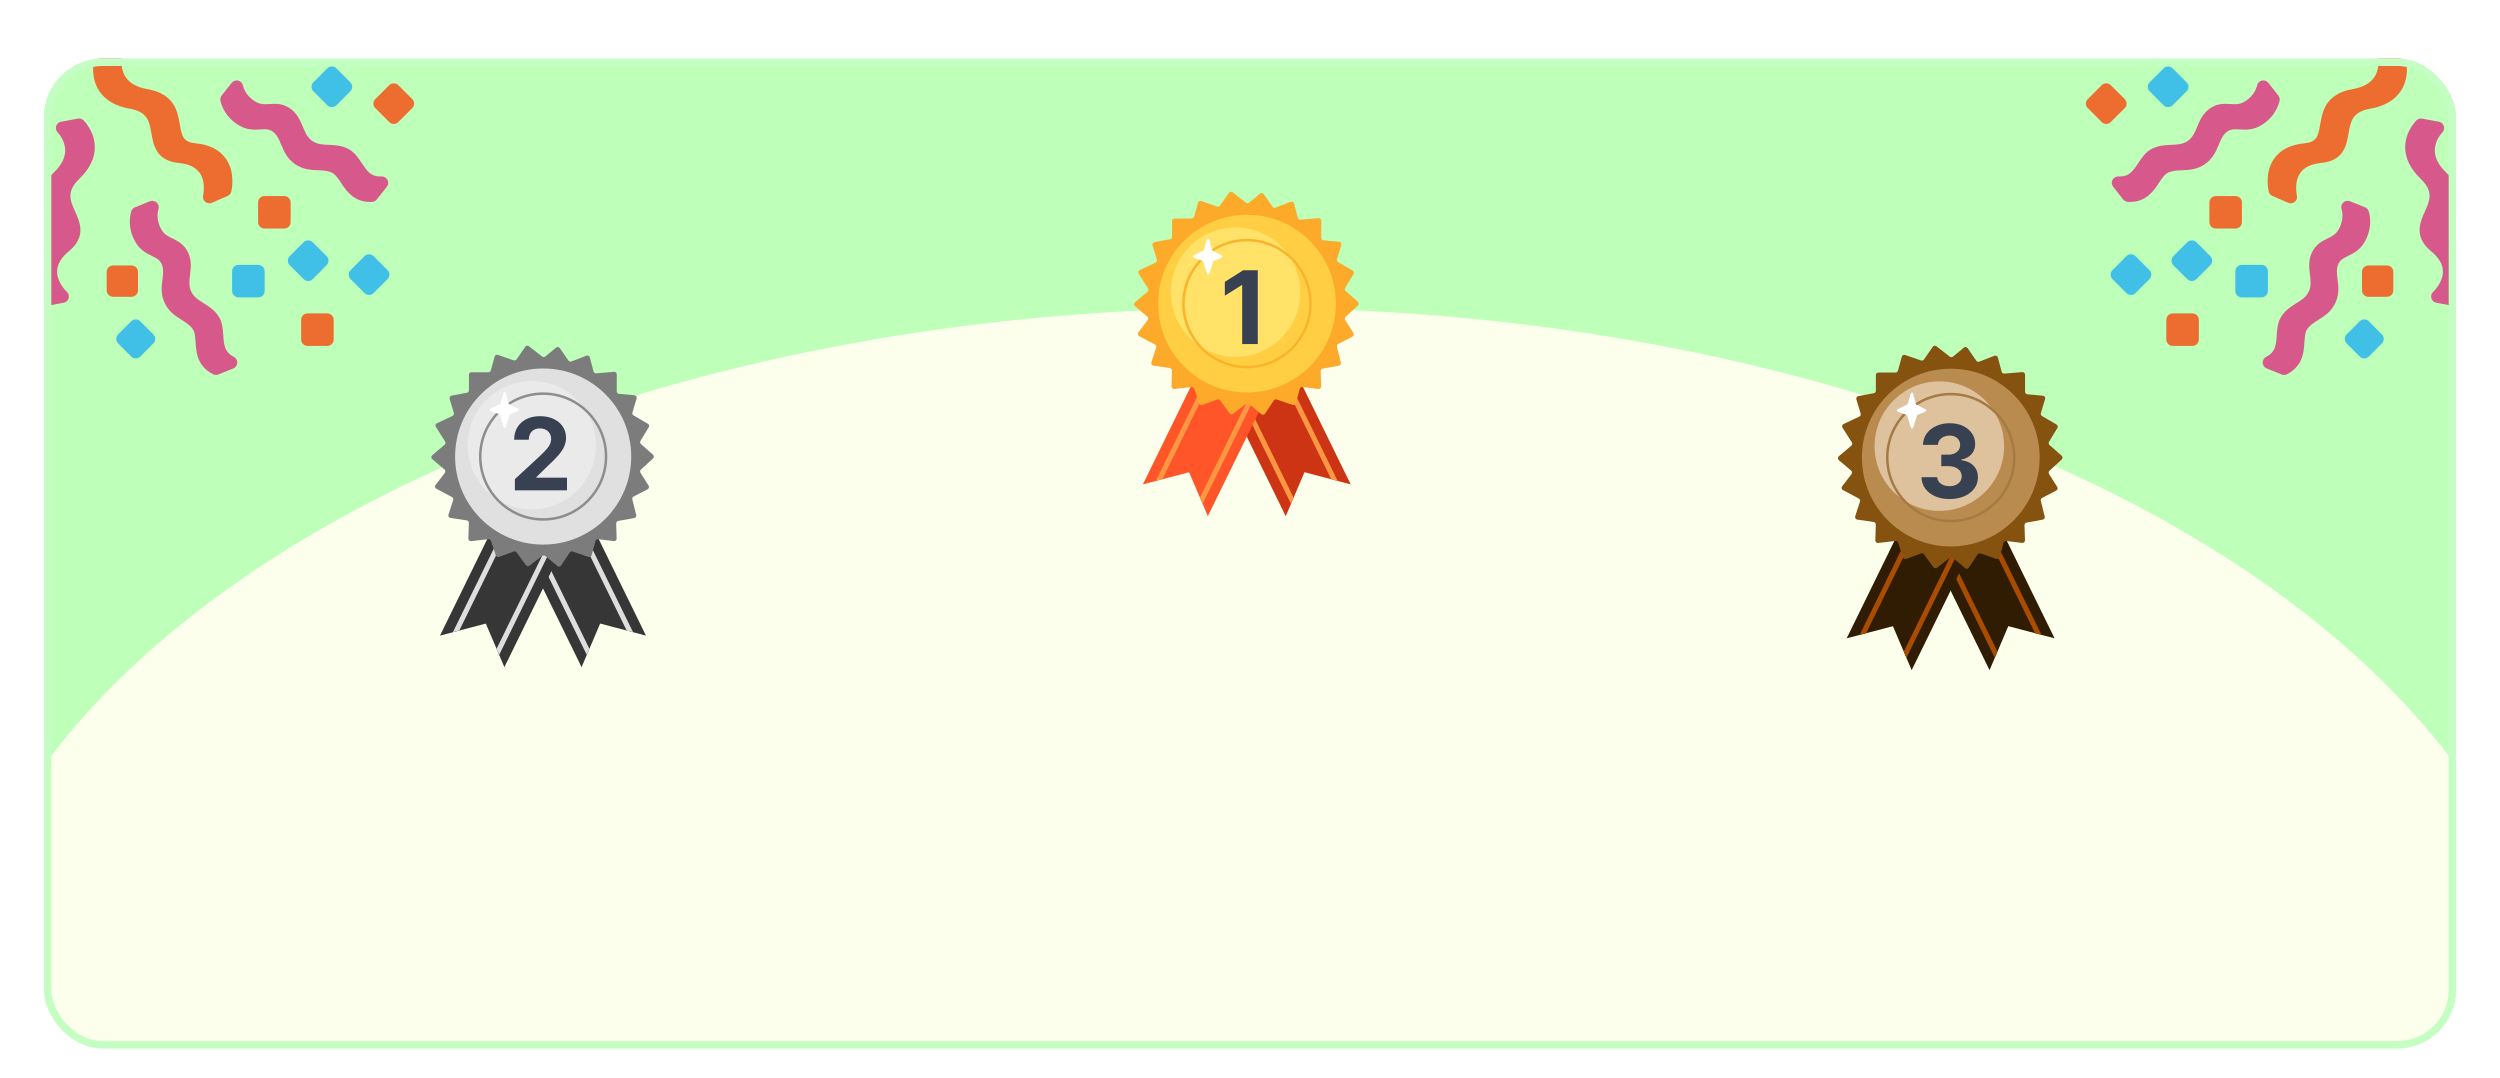 <svg width="341" height="147" viewBox="0 0 341 147" fill="none" xmlns="http://www.w3.org/2000/svg">
<g filter="url(#filter0_dd_6669_30201)">
<g clip-path="url(#clip0_6669_30201)">
<rect x="6" y="2" width="329" height="135" rx="8" fill="url(#paint0_linear_6669_30201)"/>
<g filter="url(#filter1_f_6669_30201)">
<ellipse cx="170.5" cy="138" rx="178.5" ry="102" fill="#FDFFED"/>
</g>
<path d="M12.784 2.51C12.841 2.231 13.034 2.002 13.285 1.894L15.424 0.964C15.726 0.833 16.074 0.885 16.325 1.084C16.582 1.295 16.696 1.626 16.628 1.945C16.628 1.957 16.359 3.354 17.141 4.523C17.705 5.362 18.698 5.909 20.095 6.154C23.813 6.81 24.23 9.223 24.526 10.979C24.811 12.645 25.011 13.392 26.699 13.551C28.576 13.728 29.956 14.43 30.805 15.639C32.169 17.566 31.57 20.036 31.547 20.138C31.484 20.401 31.296 20.617 31.045 20.726L28.906 21.655C28.792 21.707 28.672 21.73 28.558 21.73C28.426 21.73 28.296 21.7 28.177 21.642C28.058 21.585 27.953 21.501 27.872 21.397C27.79 21.293 27.733 21.172 27.704 21.043C27.676 20.914 27.677 20.78 27.709 20.652C27.709 20.635 28.131 18.838 27.23 17.572C26.682 16.808 25.73 16.352 24.389 16.226C21.293 15.93 20.928 13.779 20.66 12.211C20.374 10.557 20.158 9.251 17.648 8.812C15.766 8.481 14.386 7.683 13.548 6.434C12.35 4.632 12.761 2.596 12.784 2.51Z" fill="#ED6C30"/>
<path d="M5.997 27.347C7.309 26.269 7.058 25.545 6.368 23.999C5.632 22.374 4.628 20.138 7.354 17.521C8.37 16.545 8.889 15.536 8.894 14.532C8.906 13.112 7.891 12.097 7.885 12.085C7.651 11.857 7.565 11.521 7.657 11.207C7.754 10.893 8.01 10.66 8.335 10.603L10.628 10.181C10.902 10.129 11.187 10.215 11.392 10.409C11.449 10.472 12.938 11.931 12.932 14.093C12.932 15.593 12.225 17.024 10.856 18.353C9.02 20.116 9.562 21.325 10.252 22.859C10.902 24.313 11.797 26.298 9.396 28.271C8.353 29.126 7.811 30.033 7.788 30.974C7.742 32.531 9.094 33.786 9.105 33.792C9.356 34.014 9.448 34.362 9.362 34.676C9.271 35.001 9.008 35.24 8.678 35.297L6.385 35.719C6.334 35.731 6.282 35.736 6.231 35.736C6.02 35.736 5.809 35.657 5.644 35.514C5.564 35.44 3.687 33.729 3.744 31.368C3.79 29.896 4.543 28.545 5.997 27.347ZM18.464 27.005C17.198 24.809 17.894 22.859 17.922 22.773C18.008 22.545 18.185 22.357 18.419 22.271L20.46 21.45C20.774 21.325 21.139 21.393 21.384 21.633C21.629 21.866 21.721 22.231 21.607 22.556C21.59 22.608 21.173 23.857 22.017 25.311C22.405 25.973 22.895 26.218 23.523 26.526C24.236 26.874 25.125 27.307 25.662 28.459C26.163 29.531 26.032 30.569 25.924 31.488C25.821 32.326 25.736 33.044 26.078 33.757C26.437 34.522 27.053 34.904 27.766 35.349C28.473 35.788 29.272 36.284 29.848 37.202C30.338 37.983 30.395 38.873 30.452 39.74C30.549 41.149 30.663 42.044 31.889 42.671C32.192 42.825 32.38 43.145 32.368 43.487C32.351 43.829 32.14 44.131 31.821 44.257L29.779 45.078C29.677 45.124 29.562 45.141 29.454 45.141C29.317 45.141 29.186 45.107 29.061 45.044C26.893 43.943 26.762 42.055 26.677 40.675C26.631 39.997 26.591 39.358 26.329 38.953C25.97 38.371 25.422 38.04 24.8 37.647C23.973 37.128 23.044 36.552 22.462 35.326C21.903 34.151 22.034 33.056 22.16 32.092C22.257 31.311 22.337 30.632 22.046 30.016C21.783 29.446 21.413 29.246 20.723 28.91C19.998 28.556 19.109 28.128 18.464 27.005ZM43.398 17.224C42.429 17.19 41.328 17.144 40.216 16.369C39.149 15.621 38.727 14.612 38.345 13.711C38.037 12.981 37.775 12.354 37.216 11.96C36.646 11.561 36.115 11.618 35.522 11.658C35.288 11.675 35.049 11.686 34.815 11.686C34.296 11.686 33.509 11.629 32.625 11.116C30.435 9.844 30.076 7.797 30.059 7.711C30.019 7.472 30.087 7.221 30.235 7.027L31.604 5.299C31.815 5.031 32.175 4.911 32.505 4.997C32.836 5.082 33.087 5.356 33.144 5.698C33.15 5.709 33.401 7.027 34.866 7.877C35.271 8.116 35.653 8.213 36.178 8.213C36.378 8.213 36.577 8.202 36.777 8.19C37.005 8.173 37.227 8.162 37.456 8.162C38.026 8.162 38.779 8.236 39.589 8.812C40.558 9.496 40.957 10.46 41.317 11.316C41.642 12.091 41.927 12.758 42.577 13.215C43.267 13.694 43.991 13.722 44.83 13.757C45.657 13.791 46.598 13.825 47.556 14.338C48.366 14.777 48.862 15.519 49.335 16.237C50.088 17.378 50.613 18.074 51.867 18.074L52.038 18.068C52.369 18.051 52.7 18.233 52.86 18.541C53.014 18.844 52.98 19.214 52.763 19.482L51.394 21.21C51.234 21.404 51.001 21.524 50.755 21.536C50.67 21.541 50.584 21.547 50.499 21.547C48.246 21.547 47.242 20.036 46.512 18.929C46.141 18.365 45.782 17.828 45.36 17.6C44.773 17.275 44.134 17.253 43.398 17.224Z" fill="#D7598B"/>
<path d="M35.203 24.302V21.616C35.203 21.131 35.596 20.743 36.075 20.743H38.767C39.246 20.743 39.64 21.131 39.64 21.616V24.302C39.64 24.786 39.252 25.174 38.767 25.174H36.075C35.59 25.174 35.203 24.781 35.203 24.302Z" fill="#ED6C30"/>
<path d="M45.885 3.325L47.784 5.225C48.126 5.567 48.126 6.12 47.784 6.457L45.885 8.361C45.714 8.527 45.491 8.618 45.269 8.618C45.041 8.618 44.818 8.532 44.653 8.361L42.748 6.457C42.406 6.114 42.406 5.567 42.748 5.225L44.653 3.325C44.995 2.983 45.548 2.983 45.885 3.325Z" fill="#40C0E7"/>
<path d="M51.189 8.749C51.023 8.584 50.932 8.367 50.932 8.133C50.932 7.905 51.023 7.683 51.189 7.517L53.093 5.612C53.419 5.287 54 5.287 54.325 5.612L56.224 7.517C56.39 7.683 56.487 7.905 56.487 8.133C56.487 8.367 56.39 8.584 56.224 8.749L54.325 10.648C54.245 10.729 54.149 10.794 54.043 10.838C53.937 10.882 53.824 10.905 53.709 10.905C53.595 10.905 53.482 10.882 53.376 10.838C53.27 10.794 53.174 10.729 53.093 10.648L51.189 8.749Z" fill="#ED6C30"/>
<path d="M41.413 27.039C41.738 26.708 42.32 26.708 42.651 27.039L44.55 28.938C44.892 29.28 44.892 29.834 44.55 30.176L42.651 32.075C42.57 32.156 42.474 32.22 42.368 32.264C42.263 32.308 42.149 32.331 42.035 32.331C41.92 32.331 41.807 32.308 41.701 32.264C41.596 32.22 41.5 32.156 41.419 32.075L39.52 30.176C39.178 29.834 39.178 29.28 39.52 28.938L41.413 27.039ZM17.894 37.824C18.236 37.481 18.789 37.481 19.131 37.824L20.916 39.609C21.258 39.951 21.258 40.504 20.916 40.846L19.131 42.631C19.05 42.712 18.954 42.777 18.849 42.821C18.743 42.865 18.63 42.888 18.515 42.888C18.401 42.888 18.287 42.865 18.182 42.821C18.076 42.777 17.98 42.712 17.899 42.631L16.114 40.846C15.772 40.504 15.772 39.951 16.114 39.609L17.894 37.824ZM-6.282 25.847C-6.363 25.928 -6.459 25.993 -6.564 26.037C-6.67 26.081 -6.783 26.103 -6.898 26.103C-7.012 26.103 -7.126 26.081 -7.231 26.037C-7.337 25.993 -7.433 25.928 -7.514 25.847L-9.305 24.062C-9.641 23.72 -9.641 23.172 -9.305 22.83L-7.514 21.045C-7.172 20.703 -6.618 20.703 -6.282 21.045L-4.497 22.83C-4.155 23.172 -4.155 23.72 -4.497 24.062L-6.282 25.847ZM-0.727 38.2C-0.391 37.858 0.168 37.858 0.51 38.2L2.296 39.985C2.632 40.327 2.632 40.88 2.296 41.223L0.51 43.008C0.339 43.173 0.111 43.264 -0.111 43.264C-0.334 43.264 -0.556 43.179 -0.727 43.008L-2.512 41.223C-2.854 40.88 -2.854 40.327 -2.512 39.985L-0.727 38.2ZM31.661 33.689V31.003C31.661 30.524 32.054 30.13 32.533 30.13H35.225C35.71 30.13 36.098 30.524 36.098 31.003V33.689C36.098 34.174 35.71 34.561 35.225 34.561H32.533C32.054 34.561 31.661 34.168 31.661 33.689Z" fill="#40C0E7"/>
<path d="M15.424 30.21H17.951C18.43 30.21 18.823 30.598 18.823 31.082V33.609C18.823 34.088 18.43 34.482 17.951 34.482H15.424C14.945 34.482 14.551 34.088 14.551 33.609V31.082C14.551 30.598 14.939 30.21 15.424 30.21ZM41.949 36.751H44.641C45.12 36.751 45.514 37.145 45.514 37.624V40.31C45.514 40.789 45.12 41.183 44.641 41.183H41.949C41.465 41.183 41.077 40.789 41.077 40.31V37.624C41.077 37.139 41.465 36.751 41.949 36.751Z" fill="#ED6C30"/>
<path d="M49.723 28.938C50.059 28.596 50.612 28.596 50.955 28.938L52.854 30.843C53.025 31.009 53.11 31.225 53.11 31.459C53.11 31.693 53.019 31.915 52.854 32.075L50.955 33.974C50.874 34.055 50.778 34.12 50.672 34.164C50.566 34.208 50.453 34.23 50.339 34.23C50.224 34.23 50.111 34.208 50.005 34.164C49.899 34.12 49.803 34.055 49.723 33.974L47.824 32.075C47.481 31.733 47.481 31.18 47.824 30.843L49.723 28.938Z" fill="#40C0E7"/>
<path d="M53.823 -1.836C52.728 -1.511 51.525 -1.756 50.578 -2.024C49.825 -2.235 49.118 -2.406 48.508 -2.224C47.904 -2.053 47.647 -1.71 47.213 -1.083C46.763 -0.433 46.204 0.377 44.995 0.85C44.333 1.107 43.649 1.244 42.97 1.244C42.765 1.244 42.577 1.232 42.394 1.215C41.967 1.17 41.63 0.81 41.613 0.383L41.533 -1.739C41.522 -1.973 41.63 -2.207 41.795 -2.378C41.961 -2.549 42.212 -2.646 42.446 -2.646C42.936 -2.646 43.398 -2.731 43.854 -2.914C44.567 -3.193 44.881 -3.644 45.274 -4.22C45.731 -4.876 46.295 -5.685 47.51 -6.045C48.519 -6.341 49.603 -6.113 50.538 -5.851C51.348 -5.623 52.112 -5.446 52.814 -5.657C53.253 -5.788 53.624 -6.022 54.029 -6.427C54.223 -6.609 54.496 -6.706 54.759 -6.666C55.027 -6.632 55.261 -6.472 55.397 -6.239L56.367 -4.585C56.555 -4.26 56.521 -3.855 56.27 -3.57C55.7 -2.919 54.987 -2.189 53.823 -1.836ZM-15.07 37.921C-14.894 37.812 -14.745 37.801 -14.58 37.778C-12.783 37.59 -11.226 36.985 -10.075 36.061C-12.595 34.818 -13.588 32.411 -13.456 30.946C-13.456 30.889 -13.451 30.814 -13.439 30.74C-13.251 28.625 -11.951 27.262 -10.126 27.262C-9.675 27.262 -9.196 27.341 -8.666 27.501C-7.999 27.701 -6.071 28.288 -5.056 32.212C-3.784 31.311 -2.757 29.885 -2.113 28.083C-2.056 27.917 -2.01 27.78 -1.862 27.638C-1.537 27.313 -0.961 27.313 -0.63 27.638L1.258 29.531C1.583 29.856 1.6 30.37 1.303 30.712C1.389 30.609 1.423 30.535 1.417 30.558C0.174 34.071 -2.29 36.347 -5.369 36.86C-6.63 39.632 -9.379 41.422 -13.063 41.81C-13.12 41.822 -13.171 41.822 -13.228 41.822C-13.519 41.822 -13.81 41.673 -13.975 41.405L-15.367 39.13C-15.607 38.708 -15.475 38.172 -15.07 37.921ZM-9.464 32.383C-9.048 32.611 -8.632 32.799 -8.272 32.936C-8.249 32.548 -8.249 32.081 -8.306 31.602C-8.352 31.014 -9.082 30.364 -9.704 30.364C-9.858 30.364 -9.995 30.404 -10.114 30.484C-10.354 30.638 -10.491 30.9 -10.479 31.174C-10.462 31.602 -10.103 32.029 -9.464 32.383Z" fill="#ED6C30"/>
<path d="M328.216 2.51C328.159 2.231 327.965 2.002 327.715 1.894L325.576 0.964C325.274 0.833 324.926 0.885 324.675 1.084C324.418 1.295 324.304 1.626 324.373 1.945C324.373 1.957 324.641 3.354 323.859 4.523C323.295 5.362 322.302 5.909 320.905 6.154C317.187 6.81 316.77 9.223 316.474 10.979C316.189 12.645 315.989 13.392 314.301 13.551C312.424 13.728 311.044 14.43 310.195 15.639C308.832 17.566 309.43 20.036 309.453 20.138C309.516 20.401 309.704 20.617 309.955 20.726L312.094 21.655C312.208 21.707 312.328 21.73 312.442 21.73C312.574 21.73 312.704 21.7 312.823 21.642C312.942 21.585 313.047 21.501 313.129 21.397C313.21 21.293 313.268 21.172 313.296 21.043C313.324 20.914 313.322 20.78 313.291 20.652C313.291 20.635 312.869 18.838 313.77 17.572C314.318 16.808 315.27 16.352 316.611 16.226C319.707 15.93 320.072 13.779 320.34 12.211C320.626 10.557 320.842 9.251 323.352 8.812C325.234 8.481 326.614 7.683 327.452 6.434C328.65 4.632 328.239 2.596 328.216 2.51Z" fill="#ED6C30"/>
<path d="M335.003 27.347C333.691 26.269 333.942 25.545 334.632 23.999C335.368 22.374 336.372 20.138 333.646 17.521C332.63 16.545 332.111 15.536 332.106 14.532C332.094 13.112 333.109 12.097 333.115 12.085C333.349 11.857 333.435 11.521 333.343 11.207C333.246 10.893 332.99 10.66 332.665 10.603L330.372 10.181C330.098 10.129 329.813 10.215 329.608 10.409C329.551 10.472 328.062 11.931 328.068 14.093C328.068 15.593 328.775 17.024 330.144 18.353C331.98 20.116 331.438 21.325 330.748 22.859C330.098 24.313 329.203 26.298 331.604 28.271C332.647 29.126 333.189 30.033 333.212 30.974C333.258 32.531 331.906 33.786 331.895 33.792C331.644 34.014 331.552 34.362 331.638 34.676C331.729 35.001 331.992 35.24 332.322 35.297L334.615 35.719C334.666 35.731 334.718 35.736 334.769 35.736C334.98 35.736 335.191 35.657 335.356 35.514C335.436 35.44 337.313 33.729 337.256 31.368C337.21 29.896 336.457 28.545 335.003 27.347ZM322.536 27.005C323.802 24.809 323.106 22.859 323.078 22.773C322.992 22.545 322.815 22.357 322.581 22.271L320.54 21.45C320.226 21.325 319.861 21.393 319.616 21.633C319.371 21.866 319.279 22.231 319.393 22.556C319.411 22.608 319.827 23.857 318.983 25.311C318.595 25.973 318.105 26.218 317.477 26.526C316.764 26.874 315.875 27.307 315.338 28.459C314.837 29.531 314.968 30.569 315.076 31.488C315.179 32.326 315.264 33.044 314.922 33.757C314.563 34.522 313.947 34.904 313.234 35.349C312.527 35.788 311.728 36.284 311.152 37.202C310.662 37.983 310.605 38.873 310.548 39.74C310.451 41.149 310.337 42.044 309.111 42.671C308.808 42.825 308.62 43.145 308.632 43.487C308.649 43.829 308.86 44.131 309.179 44.257L311.221 45.078C311.323 45.124 311.438 45.141 311.546 45.141C311.683 45.141 311.814 45.107 311.939 45.044C314.107 43.943 314.238 42.055 314.323 40.675C314.369 39.997 314.409 39.358 314.671 38.953C315.031 38.371 315.578 38.04 316.2 37.647C317.027 37.128 317.956 36.552 318.538 35.326C319.097 34.151 318.966 33.056 318.84 32.092C318.743 31.311 318.663 30.632 318.954 30.016C319.217 29.446 319.587 29.246 320.277 28.91C321.002 28.556 321.891 28.128 322.536 27.005ZM297.602 17.224C298.571 17.19 299.672 17.144 300.784 16.369C301.851 15.621 302.273 14.612 302.655 13.711C302.963 12.981 303.225 12.354 303.784 11.96C304.354 11.561 304.885 11.618 305.478 11.658C305.712 11.675 305.951 11.686 306.185 11.686C306.704 11.686 307.491 11.629 308.375 11.116C310.565 9.844 310.924 7.797 310.941 7.711C310.981 7.472 310.913 7.221 310.765 7.027L309.396 5.299C309.185 5.031 308.826 4.911 308.495 4.997C308.164 5.082 307.913 5.356 307.856 5.698C307.85 5.709 307.599 7.027 306.134 7.877C305.729 8.116 305.347 8.213 304.822 8.213C304.622 8.213 304.423 8.202 304.223 8.19C303.995 8.173 303.773 8.162 303.544 8.162C302.974 8.162 302.221 8.236 301.411 8.812C300.442 9.496 300.043 10.46 299.683 11.316C299.358 12.091 299.073 12.758 298.423 13.215C297.733 13.694 297.009 13.722 296.17 13.757C295.343 13.791 294.402 13.825 293.444 14.338C292.634 14.777 292.138 15.519 291.665 16.237C290.912 17.378 290.387 18.074 289.133 18.074L288.962 18.068C288.631 18.051 288.3 18.233 288.14 18.541C287.986 18.844 288.021 19.214 288.237 19.482L289.606 21.21C289.766 21.404 290 21.524 290.245 21.536C290.33 21.541 290.416 21.547 290.501 21.547C292.754 21.547 293.758 20.036 294.488 18.929C294.859 18.365 295.218 17.828 295.64 17.6C296.227 17.275 296.866 17.253 297.602 17.224Z" fill="#D7598B"/>
<path d="M305.797 24.302V21.616C305.797 21.131 305.404 20.743 304.925 20.743H302.233C301.754 20.743 301.36 21.131 301.36 21.616V24.302C301.36 24.786 301.748 25.174 302.233 25.174H304.925C305.41 25.174 305.797 24.781 305.797 24.302Z" fill="#ED6C30"/>
<path d="M295.115 3.325L293.216 5.225C292.874 5.567 292.874 6.12 293.216 6.457L295.115 8.361C295.286 8.527 295.509 8.618 295.731 8.618C295.959 8.618 296.182 8.532 296.347 8.361L298.252 6.457C298.594 6.114 298.594 5.567 298.252 5.225L296.347 3.325C296.005 2.983 295.452 2.983 295.115 3.325Z" fill="#40C0E7"/>
<path d="M289.811 8.749C289.977 8.584 290.068 8.367 290.068 8.133C290.068 7.905 289.977 7.683 289.811 7.517L287.907 5.612C287.581 5.287 287 5.287 286.675 5.612L284.776 7.517C284.61 7.683 284.513 7.905 284.513 8.133C284.513 8.367 284.61 8.584 284.776 8.749L286.675 10.648C286.755 10.729 286.851 10.794 286.957 10.838C287.063 10.882 287.176 10.905 287.291 10.905C287.405 10.905 287.518 10.882 287.624 10.838C287.73 10.794 287.826 10.729 287.907 10.648L289.811 8.749Z" fill="#ED6C30"/>
<path d="M299.587 27.039C299.262 26.708 298.68 26.708 298.349 27.039L296.45 28.938C296.108 29.28 296.108 29.834 296.45 30.176L298.349 32.075C298.43 32.156 298.526 32.22 298.632 32.264C298.737 32.308 298.851 32.331 298.965 32.331C299.08 32.331 299.193 32.308 299.299 32.264C299.404 32.22 299.5 32.156 299.581 32.075L301.48 30.176C301.822 29.834 301.822 29.28 301.48 28.938L299.587 27.039ZM323.106 37.824C322.764 37.481 322.211 37.481 321.869 37.824L320.084 39.609C319.742 39.951 319.742 40.504 320.084 40.846L321.869 42.631C321.95 42.712 322.046 42.777 322.151 42.821C322.257 42.865 322.37 42.888 322.485 42.888C322.599 42.888 322.713 42.865 322.818 42.821C322.924 42.777 323.02 42.712 323.101 42.631L324.886 40.846C325.228 40.504 325.228 39.951 324.886 39.609L323.106 37.824ZM347.282 25.847C347.363 25.928 347.459 25.993 347.564 26.037C347.67 26.081 347.783 26.103 347.898 26.103C348.012 26.103 348.126 26.081 348.231 26.037C348.337 25.993 348.433 25.928 348.514 25.847L350.305 24.062C350.641 23.72 350.641 23.172 350.305 22.83L348.514 21.045C348.172 20.703 347.618 20.703 347.282 21.045L345.497 22.83C345.155 23.172 345.155 23.72 345.497 24.062L347.282 25.847ZM341.727 38.2C341.391 37.858 340.832 37.858 340.49 38.2L338.704 39.985C338.368 40.327 338.368 40.88 338.704 41.223L340.49 43.008C340.661 43.173 340.889 43.264 341.111 43.264C341.334 43.264 341.556 43.179 341.727 43.008L343.512 41.223C343.854 40.88 343.854 40.327 343.512 39.985L341.727 38.2ZM309.339 33.689V31.003C309.339 30.524 308.946 30.13 308.466 30.13H305.775C305.29 30.13 304.902 30.524 304.902 31.003V33.689C304.902 34.174 305.29 34.561 305.775 34.561H308.466C308.946 34.561 309.339 34.168 309.339 33.689Z" fill="#40C0E7"/>
<path d="M325.576 30.21H323.05C322.57 30.21 322.177 30.598 322.177 31.082V33.609C322.177 34.088 322.57 34.482 323.05 34.482H325.576C326.055 34.482 326.449 34.088 326.449 33.609V31.082C326.449 30.598 326.061 30.21 325.576 30.21ZM299.051 36.751H296.359C295.88 36.751 295.486 37.145 295.486 37.624V40.31C295.486 40.789 295.88 41.183 296.359 41.183H299.051C299.536 41.183 299.923 40.789 299.923 40.31V37.624C299.923 37.139 299.536 36.751 299.051 36.751Z" fill="#ED6C30"/>
<path d="M291.277 28.938C290.941 28.596 290.388 28.596 290.045 28.938L288.146 30.843C287.975 31.009 287.89 31.225 287.89 31.459C287.89 31.693 287.981 31.915 288.146 32.075L290.045 33.974C290.126 34.055 290.222 34.12 290.328 34.164C290.434 34.208 290.547 34.23 290.661 34.23C290.776 34.23 290.889 34.208 290.995 34.164C291.101 34.12 291.197 34.055 291.277 33.974L293.176 32.075C293.519 31.733 293.519 31.18 293.176 30.843L291.277 28.938Z" fill="#40C0E7"/>
<path d="M287.177 -1.836C288.272 -1.511 289.475 -1.756 290.422 -2.024C291.175 -2.235 291.882 -2.406 292.492 -2.224C293.096 -2.053 293.353 -1.71 293.787 -1.083C294.237 -0.433 294.796 0.377 296.005 0.85C296.667 1.107 297.351 1.244 298.03 1.244C298.235 1.244 298.423 1.232 298.606 1.215C299.033 1.17 299.37 0.81 299.387 0.383L299.467 -1.739C299.478 -1.973 299.37 -2.207 299.205 -2.378C299.039 -2.549 298.788 -2.646 298.554 -2.646C298.064 -2.646 297.602 -2.731 297.146 -2.914C296.433 -3.193 296.119 -3.644 295.726 -4.22C295.269 -4.876 294.705 -5.685 293.49 -6.045C292.481 -6.341 291.397 -6.113 290.462 -5.851C289.652 -5.623 288.888 -5.446 288.186 -5.657C287.747 -5.788 287.376 -6.022 286.971 -6.427C286.777 -6.609 286.504 -6.706 286.241 -6.666C285.973 -6.632 285.739 -6.472 285.603 -6.239L284.633 -4.585C284.445 -4.26 284.479 -3.855 284.73 -3.57C285.3 -2.919 286.013 -2.189 287.177 -1.836ZM356.07 37.921C355.894 37.812 355.745 37.801 355.58 37.778C353.783 37.59 352.226 36.985 351.074 36.061C353.595 34.818 354.588 32.411 354.456 30.946C354.456 30.889 354.451 30.814 354.439 30.74C354.251 28.625 352.951 27.262 351.126 27.262C350.675 27.262 350.196 27.341 349.666 27.501C348.999 27.701 347.071 28.288 346.056 32.212C344.784 31.311 343.757 29.885 343.113 28.083C343.056 27.917 343.01 27.78 342.862 27.638C342.537 27.313 341.961 27.313 341.63 27.638L339.742 29.531C339.417 29.856 339.4 30.37 339.697 30.712C339.611 30.609 339.577 30.535 339.583 30.558C340.826 34.071 343.29 36.347 346.369 36.86C347.63 39.632 350.379 41.422 354.063 41.81C354.12 41.822 354.171 41.822 354.228 41.822C354.519 41.822 354.81 41.673 354.975 41.405L356.367 39.13C356.606 38.708 356.475 38.172 356.07 37.921ZM350.464 32.383C350.048 32.611 349.632 32.799 349.272 32.936C349.249 32.548 349.249 32.081 349.306 31.602C349.352 31.014 350.082 30.364 350.704 30.364C350.858 30.364 350.995 30.404 351.114 30.484C351.354 30.638 351.491 30.9 351.479 31.174C351.462 31.602 351.103 32.029 350.464 32.383Z" fill="#ED6C30"/>
<path d="M184.237 60.069L174.792 40.783L169.504 43.373L176.711 58.089L184.237 60.069Z" fill="#CD3414"/>
<path d="M175.374 64.411L165.928 45.124L171.216 42.535L178.424 57.251L175.374 64.411Z" fill="#CD3414"/>
<path d="M167.172 44.515L176.084 62.713L176.45 61.884L167.794 44.21L167.172 44.515Z" fill="#FE9742"/>
<path d="M173.548 41.392L182.46 59.59L181.581 59.371L172.926 41.697L173.548 41.392Z" fill="#FE9742"/>
<path d="M155.886 60.07L165.332 40.783L170.62 43.373L163.412 58.09L155.886 60.07Z" fill="#FF5529"/>
<path d="M164.75 64.411L174.195 45.125L168.907 42.535L161.7 57.252L164.75 64.411Z" fill="#FF5529"/>
<path d="M172.952 44.515L164.04 62.713L163.674 61.885L172.33 44.211L172.952 44.515Z" fill="#FE9742"/>
<path d="M166.576 41.393L157.663 59.59L158.542 59.371L167.198 41.697L166.576 41.393Z" fill="#FE9742"/>
<path d="M157.207 27.47L157.789 29.413C157.839 29.577 157.76 29.753 157.605 29.826L155.46 30.831C155.271 30.919 155.203 31.154 155.315 31.33L156.588 33.341C156.681 33.487 156.651 33.679 156.519 33.79L154.811 35.236C154.647 35.374 154.647 35.627 154.811 35.765L156.497 37.192C156.638 37.312 156.661 37.521 156.548 37.668L155.267 39.332C155.137 39.502 155.19 39.749 155.38 39.849L157.532 40.993C157.681 41.072 157.751 41.245 157.7 41.405L157.048 43.424C156.983 43.628 157.116 43.842 157.328 43.873L159.562 44.202C159.736 44.227 159.863 44.379 159.858 44.555L159.792 46.704C159.786 46.915 159.968 47.083 160.178 47.059L162.532 46.79C162.695 46.771 162.848 46.869 162.9 47.024L163.564 49.017C163.626 49.202 163.829 49.3 164.012 49.233L166.03 48.493C166.175 48.44 166.338 48.489 166.429 48.614L167.711 50.368C167.825 50.525 168.047 50.557 168.202 50.438L169.951 49.092C170.08 48.993 170.26 48.997 170.385 49.102L172.04 50.492C172.198 50.625 172.437 50.591 172.551 50.419L173.747 48.625C173.834 48.494 173.999 48.439 174.148 48.49L176.315 49.235C176.505 49.3 176.71 49.191 176.762 48.996L177.281 47.049C177.326 46.882 177.486 46.773 177.658 46.794L179.816 47.056C180.027 47.081 180.21 46.913 180.204 46.701L180.139 44.631C180.134 44.46 180.255 44.31 180.423 44.28L182.624 43.88C182.821 43.844 182.946 43.649 182.898 43.455L182.361 41.308C182.322 41.153 182.395 40.99 182.538 40.917L184.471 39.917C184.651 39.824 184.713 39.596 184.605 39.425L183.488 37.65C183.399 37.508 183.423 37.324 183.546 37.21L185.215 35.675C185.367 35.535 185.364 35.296 185.21 35.16L183.552 33.701C183.426 33.59 183.397 33.404 183.484 33.261L184.623 31.385C184.724 31.22 184.669 31.004 184.502 30.906L182.53 29.75C182.392 29.669 182.327 29.505 182.373 29.352L182.952 27.421C183.015 27.211 182.87 26.996 182.652 26.976L180.531 26.783C180.353 26.767 180.216 26.617 180.216 26.438V24.1C180.216 23.898 180.043 23.738 179.841 23.755L177.388 23.959C177.221 23.973 177.068 23.866 177.024 23.704L176.506 21.759C176.453 21.56 176.238 21.451 176.046 21.525L173.976 22.326C173.827 22.384 173.658 22.332 173.567 22.201L172.378 20.483C172.262 20.317 172.029 20.284 171.872 20.414L170.386 21.642C170.261 21.745 170.08 21.748 169.952 21.648L168.123 20.225C167.966 20.103 167.738 20.138 167.625 20.301L166.424 22.036C166.336 22.164 166.173 22.217 166.027 22.166L163.852 21.419C163.663 21.354 163.459 21.462 163.406 21.654L162.881 23.556C162.84 23.706 162.703 23.81 162.547 23.81H160.213C160.022 23.81 159.867 23.965 159.867 24.157V26.294C159.867 26.461 159.748 26.604 159.584 26.634L157.474 27.03C157.272 27.068 157.147 27.273 157.207 27.47Z" fill="#FDA92A"/>
<circle cx="170.086" cy="35.414" r="12.123" fill="#FFCE43"/>
<g filter="url(#filter2_i_6669_30201)">
<circle cx="170.085" cy="35.414" r="8.833" fill="#FFE267"/>
</g>
<circle cx="170.085" cy="35.414" r="8.659" stroke="#FAB42B" stroke-width="0.346"/>
<path d="M164.217 28.067L164.623 26.676C164.672 26.506 164.914 26.511 164.957 26.682L165.303 28.065C165.315 28.113 165.346 28.153 165.39 28.176L166.639 28.834C166.769 28.902 166.76 29.091 166.624 29.147L165.57 29.581C165.522 29.601 165.486 29.641 165.471 29.69L164.967 31.326C164.917 31.489 164.687 31.489 164.636 31.326L164.134 29.694C164.118 29.642 164.079 29.601 164.029 29.582L162.839 29.144C162.697 29.092 162.686 28.895 162.822 28.827L164.128 28.174C164.171 28.152 164.203 28.114 164.217 28.067Z" fill="white"/>
<path d="M171.561 30.865V40.933H169.433V32.886H169.374L167.068 34.331V32.443L169.561 30.865H171.561Z" fill="#374151"/>
<path d="M280.242 81.068L270.797 61.782L265.509 64.372L272.716 79.088L280.242 81.068Z" fill="#301C02"/>
<path d="M271.375 85.41L261.93 66.124L267.218 63.534L274.426 78.25L271.375 85.41Z" fill="#301C02"/>
<path d="M263.176 65.514L272.088 83.712L272.453 82.883L263.798 65.21L263.176 65.514Z" fill="#A94C00"/>
<path d="M269.551 62.392L278.463 80.589L277.584 80.37L268.929 62.696L269.551 62.392Z" fill="#A94C00"/>
<path d="M251.886 81.068L261.332 61.782L266.62 64.372L259.413 79.088L251.886 81.068Z" fill="#301C02"/>
<path d="M260.751 85.41L270.196 66.124L264.908 63.534L257.7 78.25L260.751 85.41Z" fill="#301C02"/>
<path d="M268.952 65.514L260.04 83.712L259.675 82.883L268.33 65.21L268.952 65.514Z" fill="#A94C00"/>
<path d="M262.577 62.392L253.665 80.589L254.544 80.37L263.199 62.696L262.577 62.392Z" fill="#A94C00"/>
<path d="M253.208 48.469L253.791 50.412C253.841 50.577 253.762 50.752 253.606 50.825L251.462 51.83C251.273 51.919 251.205 52.153 251.316 52.329L252.59 54.34C252.683 54.486 252.653 54.678 252.521 54.79L250.812 56.236C250.649 56.374 250.649 56.626 250.812 56.764L252.499 58.191C252.64 58.311 252.663 58.52 252.55 58.667L251.269 60.332C251.139 60.502 251.192 60.748 251.381 60.849L253.534 61.992C253.683 62.071 253.753 62.245 253.701 62.405L253.05 64.423C252.984 64.627 253.118 64.841 253.329 64.872L255.564 65.201C255.738 65.227 255.865 65.378 255.859 65.554L255.794 67.703C255.788 67.914 255.97 68.082 256.18 68.058L258.534 67.789C258.696 67.77 258.85 67.868 258.902 68.023L259.566 70.016C259.628 70.201 259.83 70.299 260.014 70.232L262.032 69.492C262.177 69.439 262.339 69.488 262.43 69.613L263.712 71.367C263.827 71.524 264.049 71.556 264.203 71.437L265.952 70.092C266.081 69.992 266.262 69.996 266.386 70.101L268.042 71.491C268.2 71.624 268.438 71.59 268.553 71.418L269.748 69.624C269.836 69.493 270 69.438 270.149 69.489L272.316 70.234C272.506 70.299 272.712 70.19 272.763 69.996L273.283 68.048C273.327 67.881 273.488 67.772 273.659 67.793L275.817 68.055C276.028 68.08 276.212 67.912 276.205 67.7L276.141 65.631C276.135 65.459 276.256 65.31 276.425 65.279L278.625 64.879C278.822 64.843 278.948 64.648 278.899 64.454L278.363 62.308C278.324 62.152 278.397 61.99 278.539 61.916L280.472 60.916C280.653 60.823 280.714 60.596 280.606 60.424L279.489 58.649C279.4 58.508 279.425 58.323 279.548 58.21L281.217 56.674C281.368 56.535 281.365 56.295 281.211 56.159L279.553 54.7C279.427 54.589 279.399 54.404 279.486 54.26L280.625 52.385C280.725 52.219 280.671 52.004 280.504 51.906L278.531 50.749C278.393 50.669 278.328 50.504 278.374 50.351L278.954 48.42C279.017 48.21 278.871 47.995 278.653 47.976L276.533 47.783C276.354 47.767 276.218 47.617 276.218 47.438V45.1C276.218 44.897 276.045 44.738 275.843 44.755L273.389 44.959C273.222 44.973 273.069 44.865 273.026 44.703L272.507 42.759C272.454 42.559 272.24 42.45 272.048 42.525L269.978 43.326C269.829 43.384 269.659 43.332 269.568 43.2L268.379 41.483C268.264 41.316 268.03 41.284 267.874 41.413L266.387 42.642C266.262 42.745 266.082 42.748 265.954 42.648L264.124 41.225C263.967 41.103 263.74 41.138 263.627 41.301L262.426 43.036C262.338 43.163 262.175 43.217 262.028 43.166L259.854 42.419C259.665 42.354 259.461 42.462 259.408 42.654L258.883 44.556C258.842 44.706 258.705 44.81 258.549 44.81H256.215C256.024 44.81 255.869 44.965 255.869 45.156V47.294C255.869 47.46 255.75 47.603 255.586 47.634L253.476 48.03C253.274 48.068 253.149 48.272 253.208 48.469Z" fill="#85520F"/>
<circle cx="266.087" cy="56.413" r="12.123" fill="#BA8B4E"/>
<g filter="url(#filter3_i_6669_30201)">
<circle cx="266.084" cy="56.413" r="8.832" fill="#DEC29E"/>
</g>
<circle cx="266.084" cy="56.413" r="8.659" stroke="#A57B45" stroke-width="0.346"/>
<path d="M260.219 49.067L260.625 47.676C260.675 47.506 260.917 47.511 260.959 47.682L261.305 49.065C261.317 49.112 261.349 49.153 261.392 49.176L262.641 49.833C262.771 49.902 262.763 50.091 262.627 50.147L261.573 50.581C261.525 50.6 261.488 50.64 261.473 50.69L260.97 52.325C260.92 52.488 260.689 52.488 260.639 52.325L260.137 50.694C260.121 50.642 260.082 50.601 260.031 50.582L258.842 50.144C258.7 50.092 258.689 49.895 258.824 49.827L260.131 49.174C260.174 49.152 260.206 49.113 260.219 49.067Z" fill="white"/>
<path d="M265.914 62.071C265.18 62.071 264.526 61.945 263.953 61.692C263.383 61.437 262.932 61.086 262.601 60.64C262.273 60.191 262.104 59.673 262.095 59.087H264.238C264.251 59.333 264.331 59.549 264.479 59.736C264.63 59.919 264.83 60.062 265.079 60.163C265.328 60.265 265.608 60.316 265.919 60.316C266.244 60.316 266.53 60.258 266.779 60.144C267.029 60.029 267.224 59.87 267.364 59.667C267.505 59.464 267.576 59.229 267.576 58.964C267.576 58.695 267.5 58.458 267.35 58.251C267.202 58.041 266.989 57.877 266.711 57.76C266.435 57.642 266.108 57.583 265.727 57.583H264.789V56.019H265.727C266.049 56.019 266.332 55.964 266.578 55.852C266.827 55.741 267.02 55.587 267.158 55.39C267.296 55.19 267.364 54.958 267.364 54.692C267.364 54.44 267.304 54.218 267.183 54.028C267.065 53.835 266.897 53.684 266.681 53.576C266.468 53.468 266.219 53.414 265.934 53.414C265.646 53.414 265.382 53.466 265.142 53.571C264.903 53.673 264.712 53.819 264.567 54.009C264.423 54.199 264.346 54.422 264.336 54.677H262.296C262.306 54.097 262.472 53.586 262.793 53.144C263.114 52.701 263.546 52.355 264.09 52.106C264.638 51.854 265.256 51.728 265.944 51.728C266.639 51.728 267.246 51.854 267.768 52.106C268.289 52.359 268.693 52.7 268.982 53.129C269.273 53.555 269.418 54.033 269.414 54.564C269.418 55.128 269.242 55.598 268.888 55.975C268.538 56.352 268.081 56.591 267.517 56.693V56.772C268.257 56.867 268.821 57.124 269.208 57.543C269.598 57.959 269.791 58.48 269.788 59.106C269.791 59.68 269.626 60.19 269.291 60.635C268.96 61.081 268.503 61.432 267.92 61.687C267.337 61.943 266.668 62.071 265.914 62.071Z" fill="#374151"/>
<path d="M88.11 80.698L78.752 61.59L73.513 64.156L80.654 78.737L88.11 80.698Z" fill="#363636"/>
<path d="M79.327 85L69.969 65.892L75.208 63.326L82.349 77.906L79.327 85Z" fill="#363636"/>
<path d="M71.203 65.288L80.032 83.317L80.394 82.496L71.819 64.986L71.203 65.288Z" fill="#DEDEDE"/>
<path d="M77.519 62.194L86.348 80.223L85.478 80.006L76.902 62.496L77.519 62.194Z" fill="#DEDEDE"/>
<path d="M60.015 80.698L69.373 61.59L74.612 64.156L67.472 78.737L60.015 80.698Z" fill="#363636"/>
<path d="M68.798 85L78.156 65.892L72.917 63.326L65.776 77.906L68.798 85Z" fill="#363636"/>
<path d="M76.923 65.288L68.093 83.317L67.731 82.496L76.307 64.986L76.923 65.288Z" fill="#DEDEDE"/>
<path d="M70.606 62.194L61.777 80.223L62.647 80.006L71.223 62.496L70.606 62.194Z" fill="#DEDEDE"/>
<path d="M61.327 48.401L61.904 50.325C61.953 50.488 61.875 50.662 61.721 50.734L59.596 51.73C59.409 51.818 59.341 52.05 59.452 52.225L60.714 54.217C60.805 54.362 60.776 54.552 60.645 54.663L58.953 56.095C58.791 56.232 58.791 56.482 58.953 56.619L60.624 58.033C60.764 58.151 60.786 58.359 60.674 58.504L59.405 60.153C59.276 60.321 59.329 60.566 59.516 60.665L61.649 61.798C61.796 61.877 61.866 62.049 61.815 62.207L61.17 64.207C61.105 64.409 61.236 64.621 61.446 64.652L63.66 64.978C63.832 65.003 63.958 65.153 63.953 65.327L63.888 67.457C63.882 67.666 64.063 67.832 64.27 67.808L66.603 67.541C66.764 67.523 66.916 67.62 66.967 67.774L67.625 69.748C67.686 69.932 67.887 70.029 68.069 69.962L70.068 69.229C70.212 69.176 70.373 69.225 70.463 69.349L71.733 71.087C71.847 71.242 72.067 71.274 72.22 71.156L73.953 69.823C74.081 69.725 74.259 69.729 74.383 69.832L76.023 71.21C76.179 71.341 76.416 71.308 76.529 71.137L77.714 69.36C77.8 69.23 77.963 69.175 78.111 69.226L80.258 69.964C80.446 70.029 80.65 69.92 80.701 69.728L81.216 67.798C81.26 67.633 81.419 67.525 81.588 67.546L83.727 67.805C83.935 67.83 84.118 67.664 84.111 67.454L84.047 65.403C84.042 65.233 84.161 65.085 84.329 65.055L86.508 64.659C86.704 64.623 86.828 64.43 86.78 64.238L86.248 62.111C86.21 61.957 86.282 61.796 86.424 61.723L88.339 60.732C88.517 60.64 88.579 60.415 88.472 60.245L87.364 58.486C87.276 58.346 87.3 58.163 87.422 58.051L89.076 56.529C89.226 56.391 89.224 56.154 89.07 56.019L87.428 54.574C87.303 54.464 87.275 54.28 87.361 54.138L88.49 52.279C88.589 52.116 88.535 51.902 88.37 51.805L86.415 50.659C86.279 50.579 86.215 50.416 86.26 50.265L86.834 48.352C86.896 48.144 86.752 47.931 86.536 47.911L84.436 47.72C84.259 47.704 84.124 47.556 84.124 47.378V45.062C84.124 44.861 83.952 44.703 83.752 44.72L81.321 44.923C81.156 44.936 81.004 44.83 80.961 44.669L80.447 42.742C80.395 42.545 80.182 42.437 79.992 42.511L77.941 43.305C77.793 43.362 77.625 43.31 77.535 43.18L76.357 41.479C76.243 41.313 76.012 41.282 75.857 41.41L74.384 42.626C74.26 42.729 74.081 42.731 73.954 42.633L72.141 41.223C71.986 41.102 71.761 41.136 71.649 41.298L70.459 43.017C70.371 43.143 70.21 43.196 70.065 43.146L67.911 42.406C67.724 42.341 67.521 42.448 67.468 42.639L66.949 44.523C66.908 44.672 66.772 44.775 66.618 44.775H64.305C64.116 44.775 63.962 44.928 63.962 45.118V47.235C63.962 47.401 63.845 47.542 63.682 47.573L61.592 47.965C61.392 48.002 61.268 48.205 61.327 48.401Z" fill="#7C7C7C"/>
<circle cx="74.087" cy="56.271" r="12.011" fill="#E0E0E0"/>
<g filter="url(#filter4_i_6669_30201)">
<circle cx="74.085" cy="56.271" r="8.751" fill="#EAEAEA"/>
</g>
<circle cx="74.085" cy="56.271" r="8.579" stroke="#8D8D8D" stroke-width="0.343"/>
<path d="M68.272 48.992L68.675 47.614C68.724 47.446 68.963 47.45 69.006 47.62L69.348 48.99C69.36 49.037 69.391 49.077 69.435 49.1L70.672 49.752C70.801 49.819 70.792 50.007 70.658 50.062L69.613 50.492C69.566 50.512 69.53 50.551 69.515 50.6L69.016 52.221C68.966 52.382 68.738 52.382 68.688 52.221L68.191 50.604C68.175 50.553 68.136 50.512 68.086 50.493L66.908 50.059C66.767 50.008 66.756 49.812 66.89 49.745L68.184 49.098C68.227 49.077 68.259 49.038 68.272 48.992Z" fill="white"/>
<path d="M70.228 60.878V59.358L73.779 56.071C74.081 55.779 74.334 55.516 74.539 55.282C74.747 55.048 74.904 54.819 75.011 54.595C75.118 54.368 75.172 54.123 75.172 53.86C75.172 53.567 75.105 53.316 74.972 53.105C74.839 52.89 74.657 52.726 74.427 52.613C74.196 52.496 73.935 52.437 73.643 52.437C73.337 52.437 73.071 52.499 72.844 52.623C72.617 52.746 72.441 52.923 72.318 53.153C72.195 53.384 72.133 53.658 72.133 53.977H70.131C70.131 53.324 70.279 52.757 70.574 52.277C70.87 51.796 71.284 51.424 71.816 51.161C72.349 50.898 72.962 50.767 73.657 50.767C74.371 50.767 74.993 50.894 75.523 51.147C76.055 51.397 76.469 51.744 76.765 52.189C77.06 52.634 77.208 53.144 77.208 53.718C77.208 54.095 77.133 54.467 76.984 54.834C76.838 55.201 76.576 55.608 76.2 56.056C75.823 56.501 75.292 57.035 74.607 57.659L73.151 59.086V59.154H77.339V60.878H70.228Z" fill="#374151"/>
</g>
<rect x="6.5" y="2.5" width="328" height="134" rx="7.5" stroke="#C5FEC3"/>
</g>
<defs>
<filter id="filter0_dd_6669_30201" x="0" y="0" width="341" height="147" filterUnits="userSpaceOnUse" color-interpolation-filters="sRGB">
<feFlood flood-opacity="0" result="BackgroundImageFix"/>
<feColorMatrix in="SourceAlpha" type="matrix" values="0 0 0 0 0 0 0 0 0 0 0 0 0 0 0 0 0 0 127 0" result="hardAlpha"/>
<feOffset dy="4"/>
<feGaussianBlur stdDeviation="3"/>
<feColorMatrix type="matrix" values="0 0 0 0 0 0 0 0 0 0 0 0 0 0 0 0 0 0 0.1 0"/>
<feBlend mode="normal" in2="BackgroundImageFix" result="effect1_dropShadow_6669_30201"/>
<feColorMatrix in="SourceAlpha" type="matrix" values="0 0 0 0 0 0 0 0 0 0 0 0 0 0 0 0 0 0 127 0" result="hardAlpha"/>
<feOffset dy="2"/>
<feGaussianBlur stdDeviation="2"/>
<feColorMatrix type="matrix" values="0 0 0 0 0 0 0 0 0 0 0 0 0 0 0 0 0 0 0.06 0"/>
<feBlend mode="normal" in2="effect1_dropShadow_6669_30201" result="effect2_dropShadow_6669_30201"/>
<feBlend mode="normal" in="SourceGraphic" in2="effect2_dropShadow_6669_30201" result="shape"/>
</filter>
<filter id="filter1_f_6669_30201" x="-58" y="-14" width="457" height="304" filterUnits="userSpaceOnUse" color-interpolation-filters="sRGB">
<feFlood flood-opacity="0" result="BackgroundImageFix"/>
<feBlend mode="normal" in="SourceGraphic" in2="BackgroundImageFix" result="shape"/>
<feGaussianBlur stdDeviation="25" result="effect1_foregroundBlur_6669_30201"/>
</filter>
<filter id="filter2_i_6669_30201" x="161.252" y="26.581" width="17.665" height="17.665" filterUnits="userSpaceOnUse" color-interpolation-filters="sRGB">
<feFlood flood-opacity="0" result="BackgroundImageFix"/>
<feBlend mode="normal" in="SourceGraphic" in2="BackgroundImageFix" result="shape"/>
<feColorMatrix in="SourceAlpha" type="matrix" values="0 0 0 0 0 0 0 0 0 0 0 0 0 0 0 0 0 0 127 0" result="hardAlpha"/>
<feOffset dx="-1.559" dy="-1.559"/>
<feComposite in2="hardAlpha" operator="arithmetic" k2="-1" k3="1"/>
<feColorMatrix type="matrix" values="0 0 0 0 0.996 0 0 0 0 0.851 0 0 0 0 0.204 0 0 0 1 0"/>
<feBlend mode="normal" in2="shape" result="effect1_innerShadow_6669_30201"/>
</filter>
<filter id="filter3_i_6669_30201" x="257.252" y="47.581" width="17.665" height="17.665" filterUnits="userSpaceOnUse" color-interpolation-filters="sRGB">
<feFlood flood-opacity="0" result="BackgroundImageFix"/>
<feBlend mode="normal" in="SourceGraphic" in2="BackgroundImageFix" result="shape"/>
<feColorMatrix in="SourceAlpha" type="matrix" values="0 0 0 0 0 0 0 0 0 0 0 0 0 0 0 0 0 0 127 0" result="hardAlpha"/>
<feOffset dx="-1.559" dy="-1.559"/>
<feComposite in2="hardAlpha" operator="arithmetic" k2="-1" k3="1"/>
<feColorMatrix type="matrix" values="0 0 0 0 0.737 0 0 0 0 0.603 0 0 0 0 0.431 0 0 0 1 0"/>
<feBlend mode="normal" in2="shape" result="effect1_innerShadow_6669_30201"/>
</filter>
<filter id="filter4_i_6669_30201" x="65.334" y="47.52" width="17.502" height="17.502" filterUnits="userSpaceOnUse" color-interpolation-filters="sRGB">
<feFlood flood-opacity="0" result="BackgroundImageFix"/>
<feBlend mode="normal" in="SourceGraphic" in2="BackgroundImageFix" result="shape"/>
<feColorMatrix in="SourceAlpha" type="matrix" values="0 0 0 0 0 0 0 0 0 0 0 0 0 0 0 0 0 0 127 0" result="hardAlpha"/>
<feOffset dx="-1.544" dy="-1.544"/>
<feComposite in2="hardAlpha" operator="arithmetic" k2="-1" k3="1"/>
<feColorMatrix type="matrix" values="0 0 0 0 0.774 0 0 0 0 0.774 0 0 0 0 0.774 0 0 0 1 0"/>
<feBlend mode="normal" in2="shape" result="effect1_innerShadow_6669_30201"/>
</filter>
<linearGradient id="paint0_linear_6669_30201" x1="170.5" y1="2" x2="170.5" y2="137" gradientUnits="userSpaceOnUse">
<stop offset="1" stop-color="#BEFFB9"/>
</linearGradient>
<clipPath id="clip0_6669_30201">
<rect x="6" y="2" width="329" height="135" rx="8" fill="white"/>
</clipPath>
</defs>
</svg>

